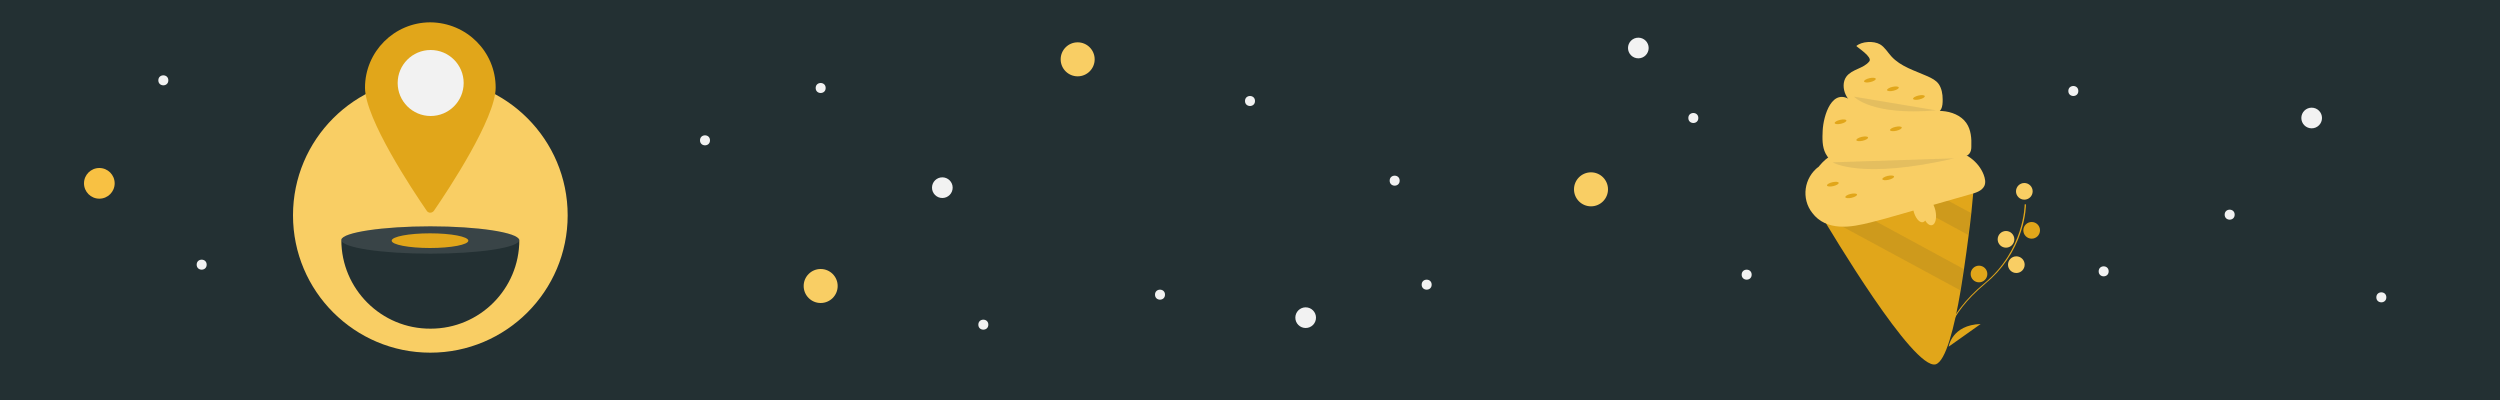 <?xml version="1.0" encoding="utf-8"?>
<!-- Generator: Adobe Illustrator 22.0.0, SVG Export Plug-In . SVG Version: 6.00 Build 0)  -->
<svg version="1.1" id="Ebene_1" xmlns="http://www.w3.org/2000/svg" xmlns:xlink="http://www.w3.org/1999/xlink" x="0px" y="0px"
	 viewBox="0 0 750 120" style="enable-background:new 0 0 750 120;" xml:space="preserve">
<style type="text/css">
	.st0{fill:#233033;}
	.st1{fill:#F9CE64;}
	.st2{fill:#F2F2F2;}
	.st3{fill:#F8C143;}
	.st4{fill:#E1A61A;}
	.st5{opacity:0.1;fill:#233033;enable-background:new    ;}
	.st6{opacity:0.1;fill:#FFFFFF;enable-background:new    ;}
	.st7{fill:#3F3D56;}
</style>
<rect class="st0" width="750" height="120"/>
<circle class="st1" cx="323.3" cy="17.8" r="5.1"/>
<circle class="st2" cx="282.7" cy="56.3" r="3.1"/>
<circle class="st2" cx="60.5" cy="79.4" r="1.5"/>
<circle class="st2" cx="211.5" cy="42.1" r="1.5"/>
<circle class="st2" cx="622" cy="27.3" r="1.5"/>
<circle class="st2" cx="418.4" cy="54.2" r="1.5"/>
<circle class="st2" cx="295" cy="97.4" r="1.5"/>
<circle class="st2" cx="246.2" cy="26.4" r="1.5"/>
<circle class="st2" cx="129.1" cy="35.9" r="1.2"/>
<circle class="st2" cx="49" cy="24.1" r="1.5"/>
<circle class="st3" cx="29.8" cy="55" r="4.6"/>
<circle class="st2" cx="491.5" cy="14.4" r="3.1"/>
<circle class="st2" cx="631.1" cy="81.4" r="1.5"/>
<circle class="st2" cx="668.9" cy="64.4" r="1.5"/>
<circle class="st1" cx="246.2" cy="85.8" r="5.1"/>
<circle class="st2" cx="693.5" cy="35.4" r="3.1"/>
<circle class="st2" cx="391.7" cy="95.3" r="3.1"/>
<circle class="st1" cx="477.3" cy="56.8" r="5.1"/>
<circle class="st2" cx="375" cy="30.3" r="1.5"/>
<circle class="st2" cx="348" cy="88.4" r="1.5"/>
<circle class="st2" cx="428" cy="85.4" r="1.5"/>
<circle class="st2" cx="508" cy="35.4" r="1.5"/>
<circle class="st2" cx="524" cy="82.4" r="1.5"/>
<g>
	<path class="st4" d="M592.4,53.4c0,0-0.4,4.3-1,10.5c-0.2,2-0.5,4.2-0.8,6.6c-0.4,3.3-0.9,6.7-1.4,10.2c-0.3,2.2-0.7,4.3-1,6.4
		c-1.9,11.3-4.5,21.3-7.5,22.2c-6.7,1.8-31.6-40.1-34.4-44.8c-0.2-0.3-0.2-0.4-0.2-0.4L592.4,53.4z"/>
	<path class="st5" d="M591.3,63.9c-0.2,2-0.5,4.2-0.8,6.6l-21.6-11.7l9-2.1L591.3,63.9z"/>
	<path class="st5" d="M589.1,80.7c-0.3,2.2-0.7,4.3-1,6.4l-41.8-22.6c-0.2-0.3-0.2-0.4-0.2-0.4l8.7-2L589.1,80.7z"/>
	<path class="st1" d="M560.8,18.4c-1.7,2.2-5.2,2.3-6.9,4.6c-1.1,1.5-1,3.7-0.2,5.4c0.8,1.7,2.2,3.1,3.6,4.4
		c0.9,0.9,1.9,1.8,3.1,2.4c1.6,0.8,3.5,0.9,5.4,1c4,0,8-0.3,11.9-1c1.7-0.3,3.7-0.9,4.6-2.4c0.5-0.9,0.5-2,0.5-3
		c0-1.6-0.3-3.3-1.2-4.6c-0.8-1.1-2-1.7-3.3-2.3c-3.8-1.7-8.1-2.9-10.9-6c-1.1-1.2-2-2.8-3.4-3.6c-1.9-1.1-5.5-0.9-7.1,0.5
		C557.3,14.3,561.8,17.1,560.8,18.4z"/>
	<path class="st1" d="M546.8,39.2c-0.1,2.3-0.2,4.8,0.9,6.9c1.4,2.7,4.4,4.3,7.5,4.8c3.1,0.4,6.1-0.2,9.1-0.7l15.8-3
		c2-0.4,4-0.8,6-0.5c1.7,0.2,3.7,0.7,4.7-0.6c0.5-0.6,0.6-1.4,0.6-2.1c0.1-2.5-0.1-5.1-1.5-7.1c-1.6-2.3-4.5-3.4-7.3-3.6
		c-2.8-0.2-5.6,0.4-8.4,0.7c-2.8,0.3-5.7,0.4-8.6,0.3c-2.4-0.1-4.8-0.5-6.9-1.7c-1.1-0.7-2-1.6-3.1-2.3
		C549.6,25.8,547,34.8,546.8,39.2z"/>
	<path class="st1" d="M545.6,50c-4.4,3.3-5.3,9.6-1.9,13.9c1,1.3,2.2,2.3,3.7,3c2.8,1.3,6.1,1.3,9.2,0.8c3-0.5,5.9-1.3,8.9-2.1
		l25.9-7.4c1.5-0.4,3.2-1,3.9-2.4c0.5-1.1,0.2-2.3-0.2-3.4c-1.5-3.9-5.5-6.9-9.7-7.2c-1.6-0.1-3.2,0.1-4.8,0.3L569.1,47
		c-1.5,0.2-3.1,0.4-4.6,0.3c-4.7-0.2-9.5-2.8-13.9-1.2c-3,1.1-5.1,3.8-6.8,6.5"/>
	<path class="st5" d="M556.2,29c0,0,5.2,5.8,24.6,4.1"/>
	<path class="st5" d="M549.8,48.7c0,0,8.4,5.3,36.5-1.2"/>
	<ellipse transform="matrix(0.975 -0.224 0.224 0.975 8.959 126.428)" class="st4" cx="560.7" cy="23.8" rx="1.8" ry="0.6"/>
	<ellipse transform="matrix(0.975 -0.224 0.224 0.975 8.551 128.043)" class="st4" cx="567.6" cy="26.4" rx="1.8" ry="0.6"/>
	<ellipse transform="matrix(0.975 -0.224 0.224 0.975 8.167 129.859)" class="st4" cx="575.4" cy="29" rx="1.8" ry="0.6"/>
	<ellipse transform="matrix(0.975 -0.224 0.224 0.975 5.929 124.772)" class="st4" cx="551.9" cy="36.3" rx="1.8" ry="0.6"/>
	<ellipse transform="matrix(0.975 -0.224 0.224 0.975 5.881 128.551)" class="st4" cx="568.5" cy="38.4" rx="1.8" ry="0.6"/>
	<ellipse transform="matrix(0.975 -0.224 0.224 0.975 1.674 124.733)" class="st4" cx="549.6" cy="55" rx="1.8" ry="0.6"/>
	<ellipse transform="matrix(0.975 -0.224 0.224 0.975 4.951 126.361)" class="st4" cx="558.4" cy="41.4" rx="1.8" ry="0.6"/>
	<ellipse transform="matrix(0.975 -0.224 0.224 0.975 1.029 126.056)" class="st4" cx="555.1" cy="58.5" rx="1.8" ry="0.6"/>
	<ellipse transform="matrix(0.975 -0.224 0.224 0.975 2.524 128.41)" class="st4" cx="566.2" cy="53.1" rx="1.8" ry="0.6"/>
	<ellipse transform="matrix(0.975 -0.224 0.224 0.975 0.679 130.779)" class="st1" cx="575.7" cy="62.4" rx="2" ry="4.1"/>
	<ellipse transform="matrix(0.975 -0.224 0.224 0.975 0.546 131.407)" class="st1" cx="578.4" cy="63.3" rx="2" ry="4.1"/>
	<path class="st4" d="M583.4,103.1c0-0.1,0-2.1,1.4-5.3c1.4-3,4.3-7.7,10.6-12.9c11.9-9.9,12-23.4,12-23.6h0.4c0,0,0,3.5-1.5,8.1
		c-2,6.2-5.7,11.6-10.7,15.7c-11.9,9.9-11.9,17.9-11.9,18C583.7,103.1,583.4,103.1,583.4,103.1z"/>
	<ellipse class="st1" cx="607.3" cy="57.4" rx="2.5" ry="2.5"/>
	<ellipse class="st4" cx="609.5" cy="69.1" rx="2.5" ry="2.5"/>
	<ellipse class="st1" cx="601.8" cy="71.8" rx="2.5" ry="2.5"/>
	<ellipse class="st1" cx="604.9" cy="79.4" rx="2.5" ry="2.5"/>
	<ellipse class="st4" cx="593.7" cy="82.2" rx="2.5" ry="2.5"/>
	<path class="st4" d="M584.6,104c0,0,0.9-6.5,9.6-6.8L584.6,104z"/>
	<path class="st4" d="M582.1,102.3c0,0,2.2-6.2-5.3-10.5L582.1,102.3z"/>
</g>
<circle class="st2" cx="714.4" cy="89.2" r="1.5"/>
<circle class="st1" cx="129.1" cy="64.6" r="41.2"/>
<path class="st0" d="M155.8,72C155.8,71.9,155.8,71.9,155.8,72C155.8,71.9,155.8,71.9,155.8,72L155.8,72c-0.4-2.3-12.5-4.1-26.7-4.1
	s-26.3,1.8-26.7,4l0,0l0,0c0,0,0,0,0,0.1l0,0l0,0c0,14.7,12,26.7,26.8,26.6C143.9,98.6,155.8,86.7,155.8,72L155.8,72L155.8,72z"/>
<ellipse class="st6" cx="129.1" cy="72" rx="26.7" ry="4.1"/>
<circle class="st7" cx="129.1" cy="41.2" r="1.1"/>
<g>
	<path class="st4" d="M148.7,26.3c0,9.2-14.3,30.8-18.5,36.9c-0.4,0.6-1.3,0.8-1.8,0.4c-0.2-0.1-0.3-0.2-0.4-0.4
		c-4.2-6.1-18.5-27.6-18.5-36.9c0-10.8,8.8-19.6,19.6-19.6C140,6.8,148.7,15.5,148.7,26.3L148.7,26.3z"/>
	<circle class="st2" cx="129.2" cy="24.9" r="9.9"/>
	<ellipse class="st4" cx="129" cy="72.2" rx="11.5" ry="2.2"/>
</g>
</svg>
